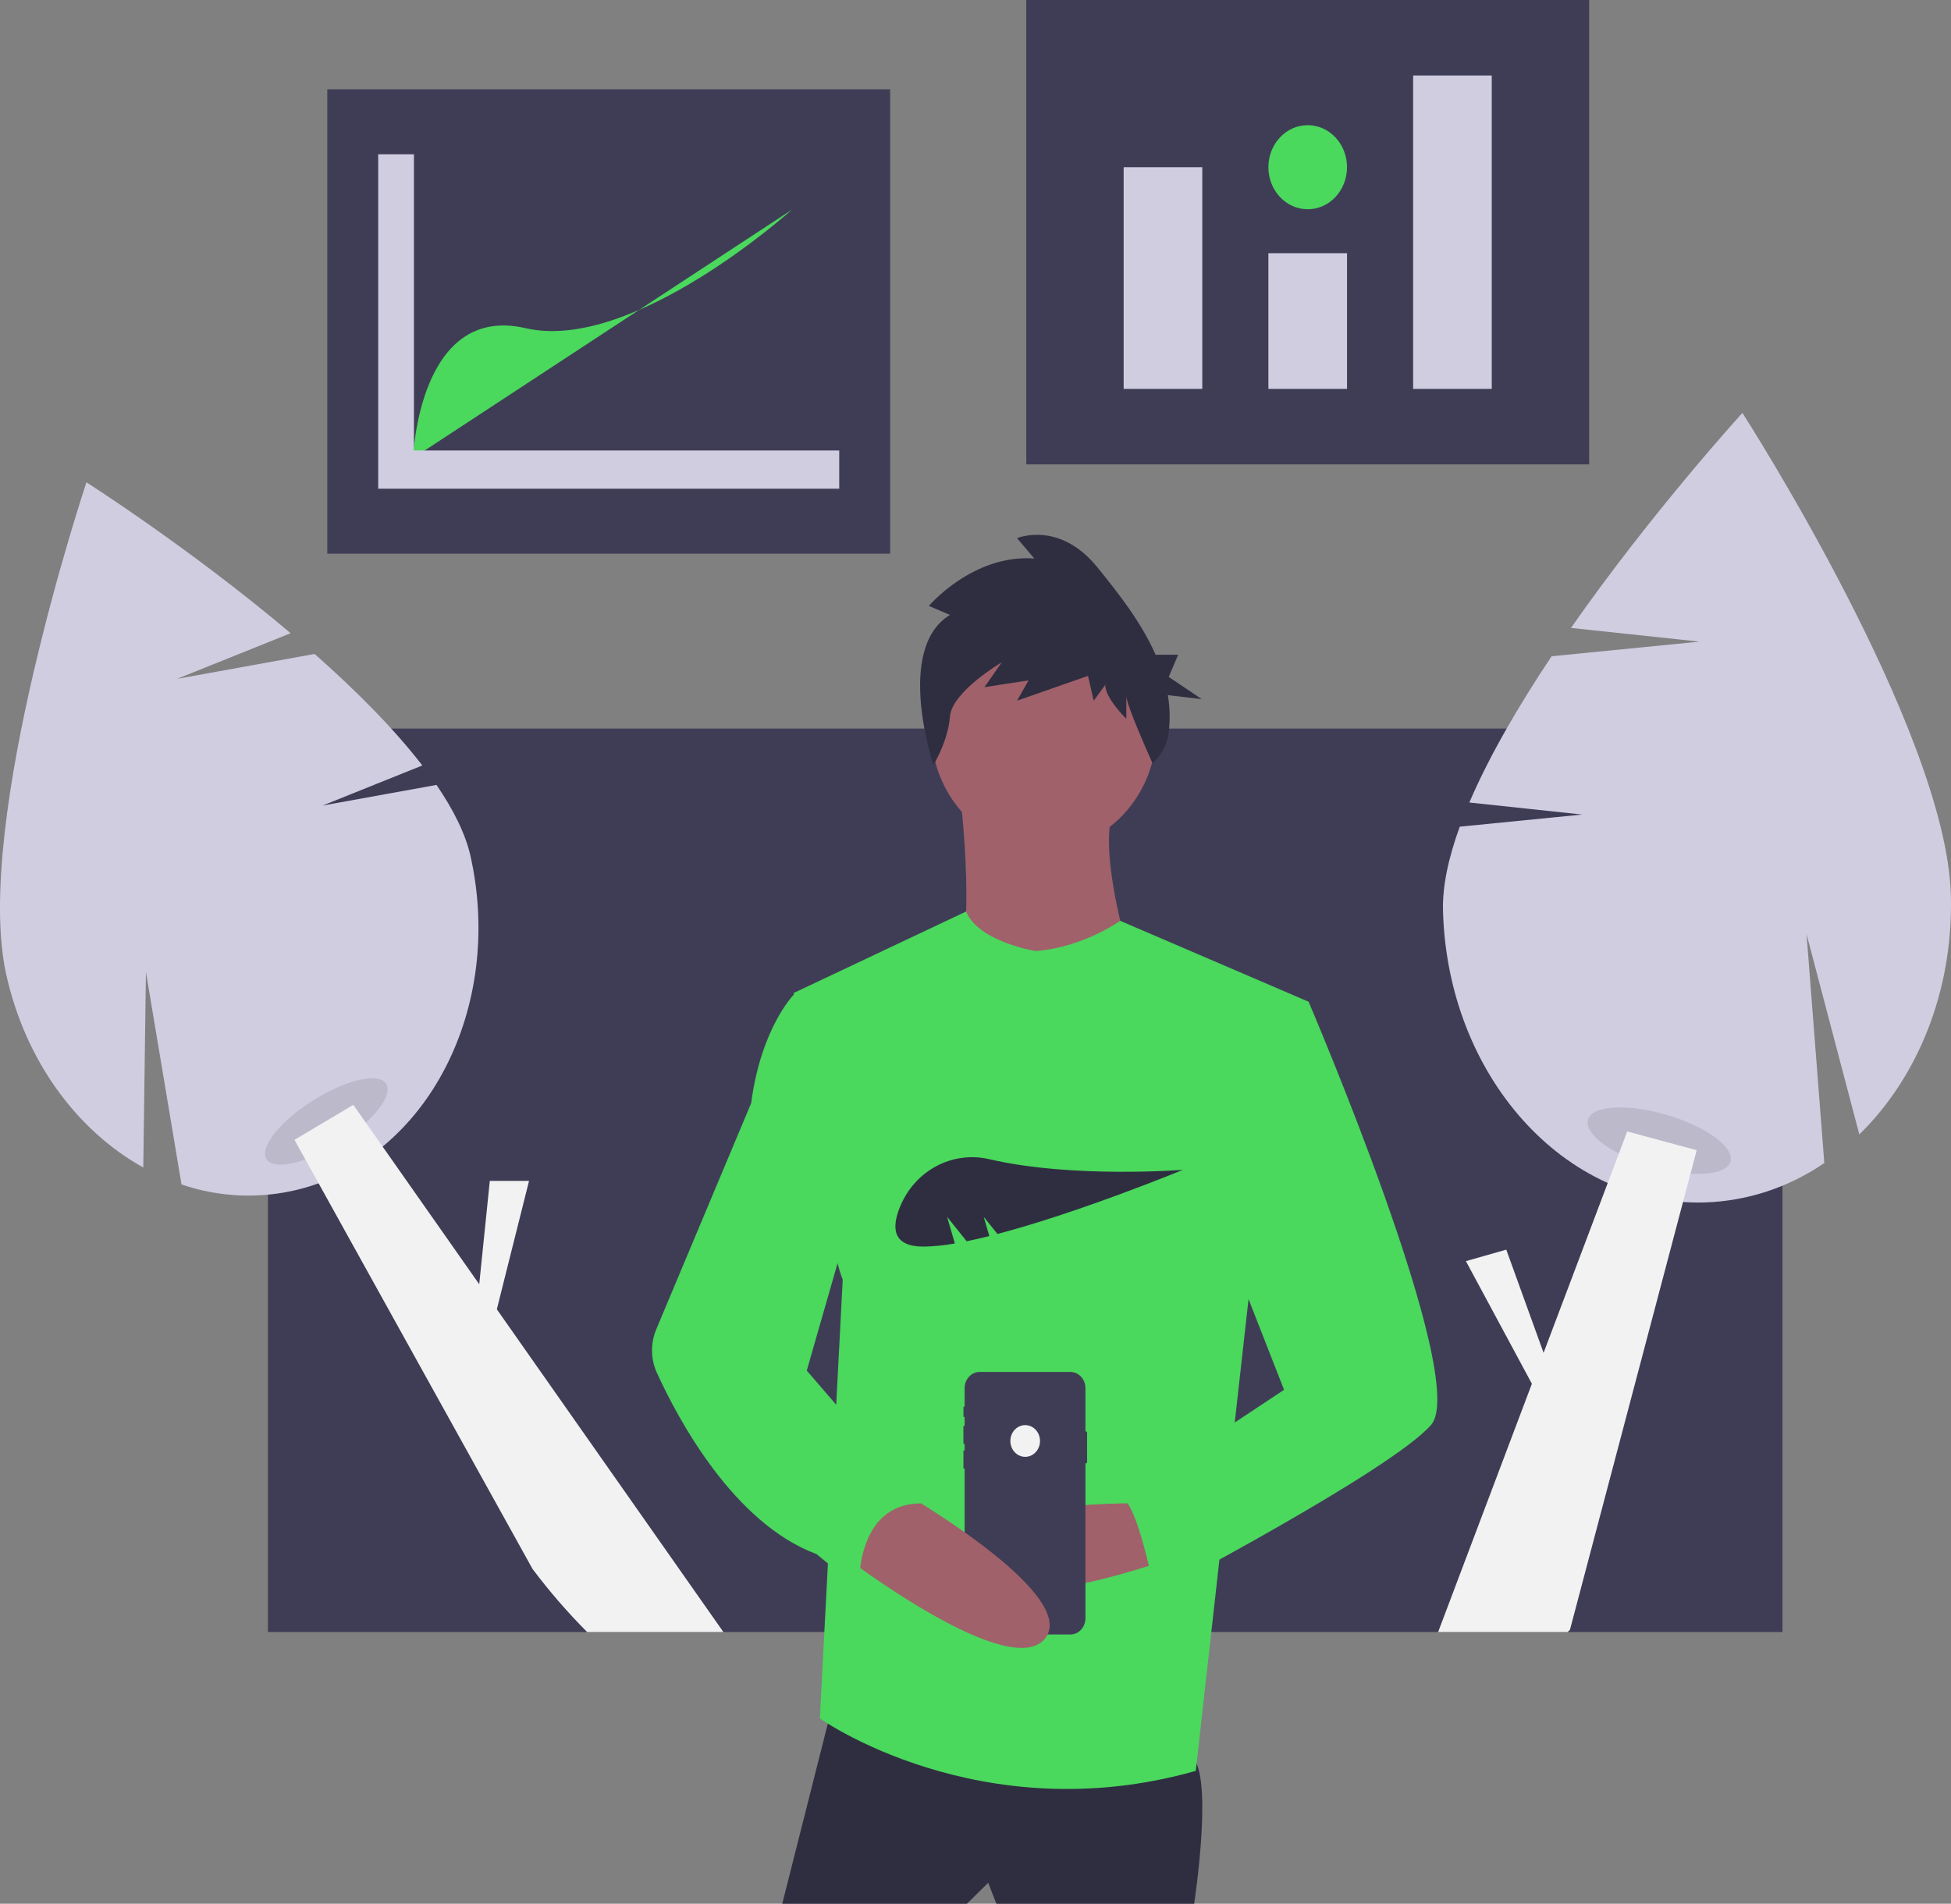 <svg width="663" height="647" viewBox="0 0 663 647" fill="none" xmlns="http://www.w3.org/2000/svg">
<rect x="0" y="0" width="663" height="647" fill="#808080" stroke="none"/>
<path d="M605.731 247.607H91.043V554.65H605.731V247.607Z" fill="#3F3D56"/>
<path d="M109.633 273.768L143.519 260.146C133.711 247.418 120.675 234.416 106.917 222.252L60.167 230.718L98.762 215.203C64.726 186.415 29.374 163.924 29.374 163.924C29.374 163.924 -9.269 279.655 2.09 331.066C8.678 360.885 26.432 384.422 48.687 396.785L49.592 330.354L61.681 402.544C74.595 406.951 88.386 407.526 101.582 404.205C145.171 393.189 171.3 342.582 159.941 291.171C158.24 283.47 154.11 275.22 148.332 266.76L109.633 273.768Z" fill="#D0CDE1"/>
<path opacity="0.1" d="M114.927 388.6C126.218 381.628 133.569 372.635 131.345 368.515C129.12 364.395 118.164 366.707 106.873 373.679C95.581 380.652 88.231 389.644 90.455 393.764C92.679 397.885 103.636 395.572 114.927 388.6Z" fill="black"/>
<path d="M245.824 554.651H199.524C192.885 547.986 186.691 540.833 180.985 533.244L148.709 475.071L108.268 402.158L103.767 394.054L100.067 387.379L120.067 375.498L124.318 381.56L125.148 382.738L130.023 389.68L162.857 436.459L166.448 401.341H179.781L168.834 444.971L245.824 554.651Z" fill="#F2F2F2"/>
<path d="M537.664 276.831L499.319 272.739C506.151 256.774 516.234 239.583 527.274 223.042L577.532 218.064L533.859 213.403C561.504 173.824 592.116 140.338 592.116 140.338C592.116 140.338 661.485 248.079 662.958 304.29C663.812 336.894 651.573 366.304 631.843 385.538L613.91 317.465L619.949 395.266C607.792 403.581 593.752 408.209 579.328 408.656C531.668 410.084 491.838 365.674 490.366 309.462C490.145 301.042 492.282 291.346 496.061 280.952L537.664 276.831Z" fill="#D0CDE1"/>
<path opacity="0.1" d="M588.102 394.658C589.336 389.768 579.473 382.669 566.073 378.802C552.674 374.935 540.811 375.764 539.577 380.654C538.344 385.544 548.206 392.642 561.606 396.509C575.006 400.376 586.869 399.547 588.102 394.658Z" fill="black"/>
<path d="M576.582 390.897L576.355 391.769L574.482 398.86L571.927 408.511V408.519L548.983 495.347L533.506 553.905C533.241 554.156 532.977 554.399 532.705 554.651H488.711L520.576 470.281L498.153 428.606L511.868 424.703L524.548 459.766L546.354 402.048L546.362 402.04L549.592 393.473L550.143 392.012L552.962 384.528L575.848 390.708L576.582 390.897Z" fill="#F2F2F2"/>
<path d="M284.158 574.52L265.828 647H328.596L335.817 639.871L338.595 647H405.807C405.807 647 413.028 600.066 404.141 596.501C395.253 592.937 284.158 574.52 284.158 574.52Z" fill="#2F2E41"/>
<path d="M354.704 288.757C375.871 288.757 393.031 270.404 393.031 247.764C393.031 225.124 375.871 206.771 354.704 206.771C333.536 206.771 316.376 225.124 316.376 247.764C316.376 270.404 333.536 288.757 354.704 288.757Z" fill="#A0616A"/>
<path d="M326.096 268.26C326.096 268.26 333.318 326.482 322.208 333.018C311.099 339.553 388.31 340.147 388.31 340.147C388.31 340.147 371.09 289.648 378.866 274.201L326.096 268.26Z" fill="#A0616A"/>
<path d="M351.926 323.215C351.926 323.215 332.48 320.108 328.316 309.78L269.716 337.473C269.716 337.473 280.27 420.053 286.38 434.906L278.603 584.025C278.603 584.025 333.04 622.642 406.362 601.848L424.693 437.876L444.69 340.444L380.666 312.942C380.666 312.942 368.035 322.027 351.926 323.215Z" fill="#4AD85D"/>
<path d="M392.476 510.951C392.476 510.951 321.931 508.574 326.93 531.15C331.929 553.726 396.92 529.962 396.92 529.962L392.476 510.951Z" fill="#A0616A"/>
<path d="M322.819 208.988L315.652 205.92C315.652 205.92 330.636 188.276 351.484 189.81L345.62 182.906C345.62 182.906 359.953 176.769 372.983 192.879C379.832 201.347 387.757 211.301 392.698 222.515H400.372L397.169 230.058L408.38 237.601L396.873 236.246C397.559 240.377 397.664 244.594 397.185 248.758C396.692 252.924 394.704 256.721 391.643 259.349C391.643 259.349 382.755 239.673 382.755 236.605V244.276C382.755 244.276 375.589 237.372 375.589 232.769L371.68 238.139L369.725 229.701L345.62 238.139L349.529 231.235L334.545 233.536L340.409 225.098C340.409 225.098 323.47 235.071 322.819 243.509C322.167 251.947 317.209 259.943 317.209 259.943C317.209 259.943 303.925 220.495 322.819 208.988Z" fill="#2F2E41"/>
<path d="M369.424 486.854V496.967C369.423 497.06 369.389 497.15 369.327 497.216C369.265 497.282 369.181 497.319 369.094 497.319H368.859V549.997C368.859 551.455 368.318 552.853 367.354 553.884C366.39 554.915 365.083 555.494 363.72 555.494H332.945C331.582 555.494 330.275 554.915 329.312 553.884C328.348 552.853 327.807 551.455 327.807 549.998V499.167H327.637C327.576 499.167 327.517 499.141 327.473 499.094C327.429 499.048 327.404 498.985 327.404 498.919V493.164C327.404 493.098 327.429 493.034 327.472 492.987C327.516 492.941 327.575 492.914 327.637 492.914H327.807V490.747H327.636C327.571 490.746 327.509 490.719 327.464 490.67C327.418 490.62 327.392 490.554 327.393 490.485V484.808C327.393 484.739 327.418 484.673 327.464 484.624C327.51 484.576 327.571 484.548 327.636 484.548H327.807V481.589H327.633C327.605 481.589 327.577 481.583 327.55 481.571C327.524 481.56 327.5 481.543 327.48 481.522C327.46 481.5 327.444 481.475 327.434 481.447C327.423 481.419 327.417 481.389 327.417 481.359V478.26C327.417 478.199 327.44 478.14 327.48 478.096C327.521 478.053 327.576 478.028 327.633 478.028H327.807V471.755C327.807 470.298 328.349 468.9 329.312 467.87C330.276 466.839 331.582 466.261 332.945 466.26H363.72C365.083 466.26 366.39 466.839 367.354 467.87C368.317 468.9 368.859 470.298 368.859 471.755V486.502H369.094C369.181 486.502 369.265 486.539 369.327 486.605C369.389 486.672 369.423 486.761 369.424 486.854Z" fill="#3F3D56"/>
<path d="M348.384 495.115C351.167 495.115 353.422 492.703 353.422 489.727C353.422 486.75 351.167 484.338 348.384 484.338C345.601 484.338 343.346 486.75 343.346 489.727C343.346 492.703 345.601 495.115 348.384 495.115Z" fill="#F2F2F2"/>
<path d="M427.47 340.444H444.69C444.69 340.444 499.682 468.77 486.351 484.216C473.019 499.663 392.476 541.844 392.476 541.844C392.476 541.844 386.365 509.169 380.811 509.169L436.358 472.334L409.14 402.824L427.47 340.444Z" fill="#4AD85D"/>
<path d="M304.155 505.604C304.155 505.604 366.924 541.25 355.259 556.696C343.594 572.143 287.491 529.368 287.491 529.368L304.155 505.604Z" fill="#A0616A"/>
<path d="M277.492 338.067H269.716C269.716 338.067 258.606 349.355 255.273 374.902L223.003 451.813C222.027 454.138 221.542 456.665 221.581 459.213C221.62 461.762 222.183 464.27 223.229 466.56C230.391 482.248 249.241 517.65 277.492 528.18L291.935 540.062C291.935 540.062 290.268 510.951 313.043 510.951L274.16 465.799L289.157 413.518L277.492 338.067Z" fill="#4AD85D"/>
<path d="M540.033 0H348.754V157.82H540.033V0Z" fill="#3F3D56"/>
<path d="M408.567 56.828H381.849V132.166H408.567V56.828Z" fill="#D0CDE1"/>
<path d="M457.753 86.054H431.035V132.166H457.753V86.054Z" fill="#D0CDE1"/>
<path d="M506.939 25.654H480.221V132.166H506.939V25.654Z" fill="#D0CDE1"/>
<path d="M444.394 71.116C451.772 71.116 457.753 64.719 457.753 56.828C457.753 48.937 451.772 42.54 444.394 42.54C437.016 42.54 431.035 48.937 431.035 56.828C431.035 64.719 437.016 71.116 444.394 71.116Z" fill="#4AD85D"/>
<path d="M302.498 30.352H111.219V188.172H302.498V30.352Z" fill="#3F3D56"/>
<path d="M140.366 155.699C140.366 155.699 142.188 103.092 178.622 111.535C215.056 119.978 269.1 71.269 269.1 71.269" fill="#4AD85D"/>
<path d="M140.67 153.101V52.435H128.525V153.101V165.441V166.091H285.192V153.101H140.67Z" fill="#D0CDE1"/>
<path d="M321.844 413.551L328.492 421.847C330.962 421.343 333.541 420.751 336.197 420.086L334.288 413.551L338.957 419.377C367.101 411.973 401.985 397.58 401.985 397.58C401.985 397.58 364.324 400.533 336.204 393.963C323.762 391.055 310.961 397.652 305.856 410.13C302.888 417.383 303.354 423.667 313.879 423.667C317.436 423.602 320.982 423.245 324.487 422.599L321.844 413.551Z" fill="#2F2E41"/>
</svg>
